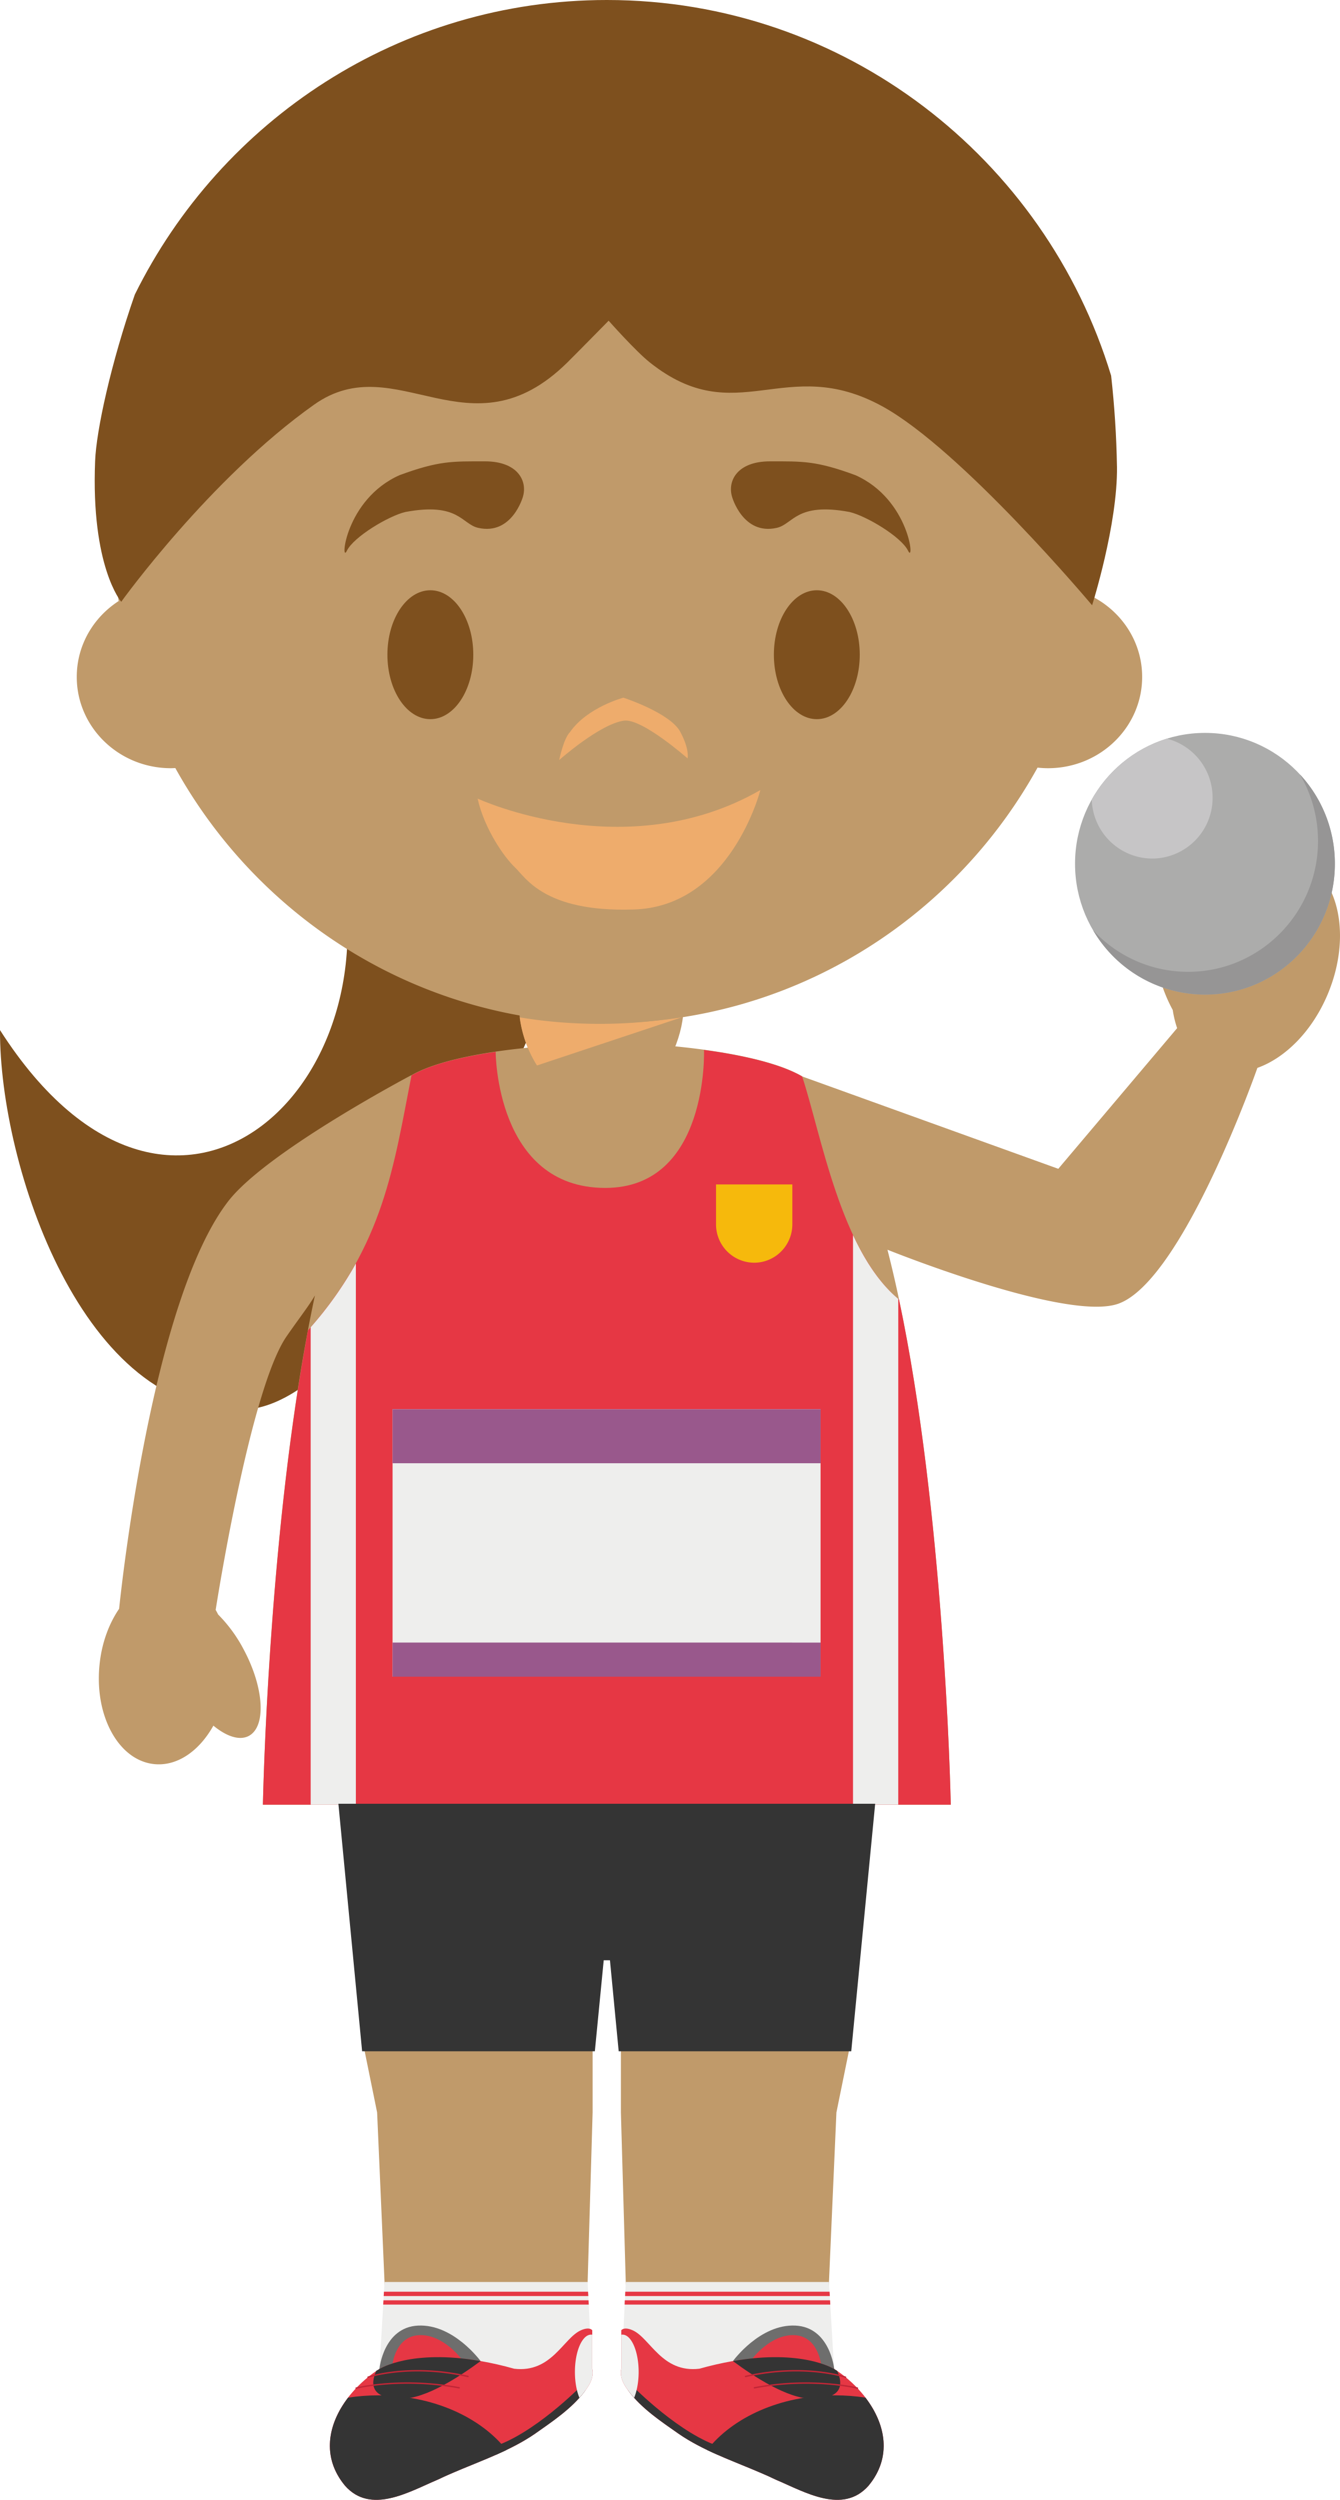 <svg xmlns="http://www.w3.org/2000/svg" width="62.412" height="116.354"><g fill-rule="evenodd" stroke-miterlimit="10" data-paper-data="{&quot;isPaintingLayer&quot;:true}" style="mix-blend-mode:normal"><path fill="#7e501e" d="M0 47.945c8.206 12.819 19.164 2.123 15.438-9.21-2.708-8.224 11.974 2.678 11.974 2.678S18.817 65.257 11.36 65.615C3.903 65.969-.025 54.301 0 47.945" data-paper-data="{&quot;origPos&quot;:null}"/><path fill="#c09a6a" d="M7.172 82.108c-1.652-.175-2.787-2.253-2.534-4.643.103-1.003.44-1.903.916-2.593 0 .002 0 .008-.007.011.098-.922 1.527-14.395 5.093-18.984 1.8-2.312 8.504-5.848 8.504-5.848h.01c2.154-1.238 7.264-1.42 7.264-1.42l1.774.077h.146l1.77-.11s5.086.245 7.251 1.496v.007l11.932 4.3 5.535-6.546a4.878 4.878 0 0 1-.204-.845c-.356-.649-.65-1.467-.824-2.374-.462-2.376.051-4.476 1.143-4.688.585-.114 1.216.336 1.748 1.142 1.175-1.138 2.625-1.614 3.832-1.097 1.858.788 2.446 3.604 1.318 6.285-.722 1.718-1.978 2.966-3.274 3.426 0 0-3.456 9.872-6.464 10.972-2.189.797-9.347-1.946-10.767-2.508 2.642 10.258 2.95 25.83 2.95 25.83H12.245s.248-13.535 2.42-23.688v-.01c-.263.461-.722 1.042-1.303 1.88-1.716 2.436-3.317 12.752-3.317 12.752.04.07.078.14.113.212a6.76 6.76 0 0 1 1.216 1.676c.93 1.763 1.028 3.542.215 3.977-.43.229-1.037.028-1.65-.478-.659 1.181-1.687 1.905-2.769 1.789z" data-paper-data="{&quot;origPos&quot;:null}"/><path fill="#acacab" d="M62.173 40.204c0 3.362-2.704 6.09-6.047 6.09-3.34 0-6.055-2.728-6.055-6.09 0-3.364 2.715-6.092 6.055-6.092 3.343 0 6.047 2.728 6.047 6.092"/><path fill="#969595" d="M60.545 36.044a6.09 6.09 0 0 1 1.628 4.159c0 3.365-2.703 6.09-6.046 6.09a6.044 6.044 0 0 1-5.212-2.991 6.027 6.027 0 0 0 4.423 1.931c3.337 0 6.05-2.728 6.05-6.09 0-1.132-.309-2.19-.844-3.099"/><path fill="#c6c5c6" d="M54.347 34.38a2.833 2.833 0 0 1 2.131 2.75 2.822 2.822 0 0 1-2.812 2.831 2.826 2.826 0 0 1-2.815-2.748 6.086 6.086 0 0 1 3.496-2.832"/><path fill="#e63744" d="M12.244 83.999c.017-.662.27-11.95 1.99-21.47.044-.207.063-.396.105-.601 3.54-3.98 4-7.67 4.827-11.874.958-.55 2.502-.89 3.92-1.097 0 0 0 6.334 5.105 6.334 4.83 0 4.6-6.422 4.6-6.422 1.576.214 3.46.59 4.57 1.234.877 2.642 1.788 8.147 4.511 10.384 2.086 9.855 2.397 22.781 2.412 23.512z"/><path fill="#f6b90c" d="M36.904 55.129v1.854c0 .988-.795 1.789-1.779 1.789a1.782 1.782 0 0 1-1.775-1.79v-1.853h3.553z"/><path fill="#eeeeed" d="M41.837 83.998H39.73V57.485c.558 1.195 1.24 2.245 2.108 2.972zM16.575 58.809a17.06 17.06 0 0 1-2.105 2.968V84h2.105V58.81m1.71 6.783h19.934V78.04H18.284z"/><path fill="#99588c" d="M18.284 65.592H38.22v2.514H18.284zm0 10.861H38.22v1.587H18.284z"/><path fill="#c09a6a" d="M26.42 110.442h-8.488l-.022-4.23-.345-7.888-.62-3.045h10.657v3.045l-.232 7.888zm12.171 0h-9.146l-.3-4.23-.226-7.888v-3.045h10.658l-.62 3.045-.347 7.888z" data-paper-data="{&quot;origPos&quot;:null}"/><path fill="#343434" d="m40.762 83.955-1.114 11.52H28.816l-.407-4.236h-.29l-.413 4.236h-10.84l-1.105-11.52h15.723z"/><path fill="#eeeeed" d="m27.37 106.212.196 4.039h.02c.065.266-.02.558-.2.838-.589.911-1.61 1.586-2.477 2.199-.141.095-.285.186-.43.274h-7.7v-2.591c.274-.26.584-.52.904-.72h-.008l.235-4.038h9.46z"/><path fill="#e63744" d="M27.402 106.868H17.87l.013-.202h9.506zm.02.398h-9.574l.013-.2h9.551z"/><path fill="#eeeeed" d="M40.46 113.561h-8.414a7.063 7.063 0 0 1-.43-.281c-.868-.61-1.89-1.279-2.478-2.19-.179-.282-.266-.574-.2-.84h.01l.2-4.037h9.462l.237 4.037h-.007c.638.403 1.188.93 1.62 1.548z"/><path fill="#e63744" d="M29.123 106.666h9.515l.012.201h-9.536zm-.023.399h9.562l.01.2h-9.58z"/><path fill="#6e6e6d" d="M17.675 110.236s.193-1.913 1.796-1.993c1.655-.081 2.913 1.652 2.913 1.652l-4.686.356z"/><path fill="#e63744" d="m18.295 110.069-.017-.009s.134-1.315 1.237-1.371c1.137-.056 2.001 1.136 2.001 1.136l-3.222.244z"/><path fill="#e63744" d="M17.698 110.251s1.927-1.21 6.251 0c1.746.206 2.286-1.425 3.108-1.79.411-.181.528 0 .528 0v1.79c.066.266-.019.558-.2.838-.588.911-1.61 1.584-2.476 2.196-1.343.926-3.042 1.419-4.528 2.133-1.344.569-3.114 1.63-4.314.278-1.59-1.918-.243-4.254 1.616-5.444h-.008v-.01l.023.009"/><path fill="#343434" d="M27.254 111.276c-.6.819-1.537 1.438-2.347 2.008-.562.386-1.192.701-1.835.984l-.176-.36c1.918-.562 4.145-2.829 4.145-2.829l.213.197m-9.556-1.025s1.46-.919 4.686-.356c-.95.707-2.536 1.745-3.664 1.753-1.439.011-1.48-.662-1.195-1.298.052-.037.105-.041.158-.105h-.008v-.009l.023.015"/><path fill="#343434" d="M17.63 111.49c2.544 0 4.762 1.022 5.96 2.543-1.047.502-2.182.892-3.21 1.385-1.343.57-3.113 1.63-4.31.278-1.11-1.335-.793-2.872.13-4.082.001-.004.003-.013.01-.017.46-.071.932-.107 1.42-.107"/><path fill="#eeeeed" d="M27.535 108.663c.014 0 .031.002.048.004v1.584c.07.265-.017.557-.198.838a3.95 3.95 0 0 1-.398.514c-.13-.311-.21-.735-.21-1.202 0-.96.338-1.738.757-1.738"/><path fill="#c12636" d="M16.59 111.186s-.032-.008-.034-.025c-.005-.017.008-.035.025-.039.02-.006 2.12-.52 4.81-.015.02.002.027.022.027.037-.004.019-.02.03-.04.027-2.676-.503-4.76.009-4.784.013l-.004.002m.551-.51s-.026-.009-.03-.022c-.006-.019.002-.036.02-.04.02-.009 1.964-.654 4.674-.035a.031.031 0 0 1 .022.041c-.002.017-.02.03-.036.024-2.69-.613-4.62.023-4.64.03-.002.002-.004.002-.01.002"/><path fill="#6e6e6d" d="m38.822 110.251-4.684-.356s1.254-1.733 2.913-1.652c1.603.08 1.8 1.993 1.8 1.993z"/><path fill="#e63744" d="m38.227 110.069-3.22-.244s.864-1.192 2.003-1.136c1.1.056 1.234 1.371 1.234 1.371z"/><path fill="#e63744" d="m38.822 110.251.028-.009v.01h-.009c1.855 1.19 3.204 3.526 1.614 5.444-1.2 1.352-2.972.291-4.316-.278-1.484-.714-3.182-1.207-4.524-2.133-.873-.612-1.892-1.285-2.48-2.196-.179-.28-.264-.572-.198-.838v-1.79s.12-.181.528 0c.822.365 1.362 1.996 3.108 1.79 4.324-1.21 6.25 0 6.25 0"/><path fill="#343434" d="m29.268 111.276.215-.197s2.223 2.267 4.144 2.829l-.175.36c-.652-.283-1.273-.598-1.835-.984-.814-.57-1.748-1.189-2.349-2.008m9.554-1.025.028-.015v.009h-.009c.05.064.104.068.151.105.29.636.252 1.309-1.19 1.298-1.128-.008-2.714-1.046-3.664-1.753 3.221-.563 4.684.356 4.684.356"/><path fill="#343434" d="M38.893 111.49c.487 0 .96.036 1.42.107l.01.017c.922 1.21 1.24 2.747.13 4.082-1.198 1.352-2.97.292-4.313-.278-1.028-.493-2.16-.883-3.206-1.385 1.196-1.521 3.414-2.543 5.96-2.543"/><path fill="#eeeeed" d="M28.99 108.663c.417 0 .756.778.756 1.738 0 .467-.083.891-.21 1.202a4.165 4.165 0 0 1-.4-.514c-.18-.281-.265-.573-.197-.838v-1.584a.265.265 0 0 1 .05-.004"/><path fill="#c12636" d="m39.932 111.186-.008-.002c-.019-.004-2.104-.516-4.778-.013-.02.003-.04-.008-.04-.027-.002-.015.006-.035.025-.037 2.691-.505 4.79.009 4.81.015.02.004.032.022.027.039-.004.017-.019.025-.036.025m-.55-.51c-.005 0-.009 0-.01-.002-.02-.007-1.954-.643-4.64-.03-.015.006-.035-.007-.037-.024a.03.03 0 0 1 .022-.041c2.703-.619 4.656.026 4.673.035.02.004.027.021.023.04-.004.013-.022.022-.032.022"/><path fill="#c09a6a" d="M29.882 50.453h-3.75c-1.07 0-1.94-2.32-1.94-3.378h7.63c0 1.059-.867 3.377-1.94 3.377" data-paper-data="{&quot;origPos&quot;:null}"/><path fill="#eeac6c" d="M25.01 49.592a5.518 5.518 0 0 1-.802-2.239c1.207.199 2.448.302 3.717.302 1.3.002 2.598-.11 3.88-.332l-.012.015-6.783 2.254"/><path fill="#c09a6a" d="M5.527 27.975a22.83 22.83 0 0 1-.262-3.476c0-12.771 10.29-23.121 22.974-23.121 12.687 0 22.975 10.35 22.975 23.121 0 1.127-.08 2.233-.237 3.32 1.327.728 2.22 2.108 2.22 3.687 0 2.347-1.964 4.25-4.385 4.25a4.52 4.52 0 0 1-.487-.028C44.401 42.823 36.88 47.621 28.24 47.621c-8.63 0-16.146-4.79-20.074-11.872-.066.002-.137.007-.205.007-2.423 0-4.386-1.903-4.386-4.25 0-1.472.773-2.77 1.953-3.531" data-paper-data="{&quot;origPos&quot;:null}"/><path fill="#7e501e" d="M24.355 23.123s-.503 1.803-2.082 1.446c-.772-.174-.908-1.201-3.386-.74-.779.18-2.417 1.156-2.732 1.808-.316.652-.088-2.392 2.457-3.522 1.835-.675 2.457-.642 3.977-.642s1.987.907 1.766 1.65m9.741 0s.503 1.803 2.082 1.446c.772-.174.908-1.201 3.386-.74.78.18 2.417 1.156 2.732 1.808.316.652.087-2.392-2.457-3.522-1.835-.675-2.457-.642-3.977-.642s-1.987.907-1.766 1.65M22.044 30.473c0 1.657-.895 3-2 3s-2-1.343-2-3 .895-3 2-3 2 1.343 2 3m18 0c0 1.657-.895 3-2 3s-2-1.343-2-3 .895-3 2-3 2 1.343 2 3" data-paper-data="{&quot;origPos&quot;:null}"/><path fill="#eeac6c" d="M29.064 33.542c-1.125.153-3.02 1.834-3.02 1.834s.207-1.009.503-1.299c.8-1.156 2.487-1.604 2.487-1.604s2.173.703 2.65 1.588c.443.824.34 1.238.34 1.238s-2.12-1.871-2.96-1.756zM22.244 37.169s6.897 3.208 13.172-.397c0 0-1.39 5.47-5.95 5.561-4.115.122-4.984-1.492-5.477-1.956-.492-.463-1.42-1.772-1.745-3.208"/><path fill="#7e501e" d="M52.025 21.714c.034 2.704-1.159 6.458-1.159 6.458s-6.07-7.231-9.772-9.261c-4.524-2.475-6.78 1.174-10.824-2.038-.672-.534-1.922-1.946-1.922-1.946s-1.52 1.546-1.925 1.946c-4.547 4.481-7.958-.748-11.787 1.957-4.87 3.445-8.99 9.18-8.99 9.18s-1.414-1.631-1.216-6.549c.053-1.419.737-4.56 1.85-7.753C10.302 5.582 18.633 0 28.267 0 39.33 0 48.68 7.366 51.752 17.486c.157 1.404.248 2.815.272 4.227" data-paper-data="{&quot;origPos&quot;:null}"/></g></svg>